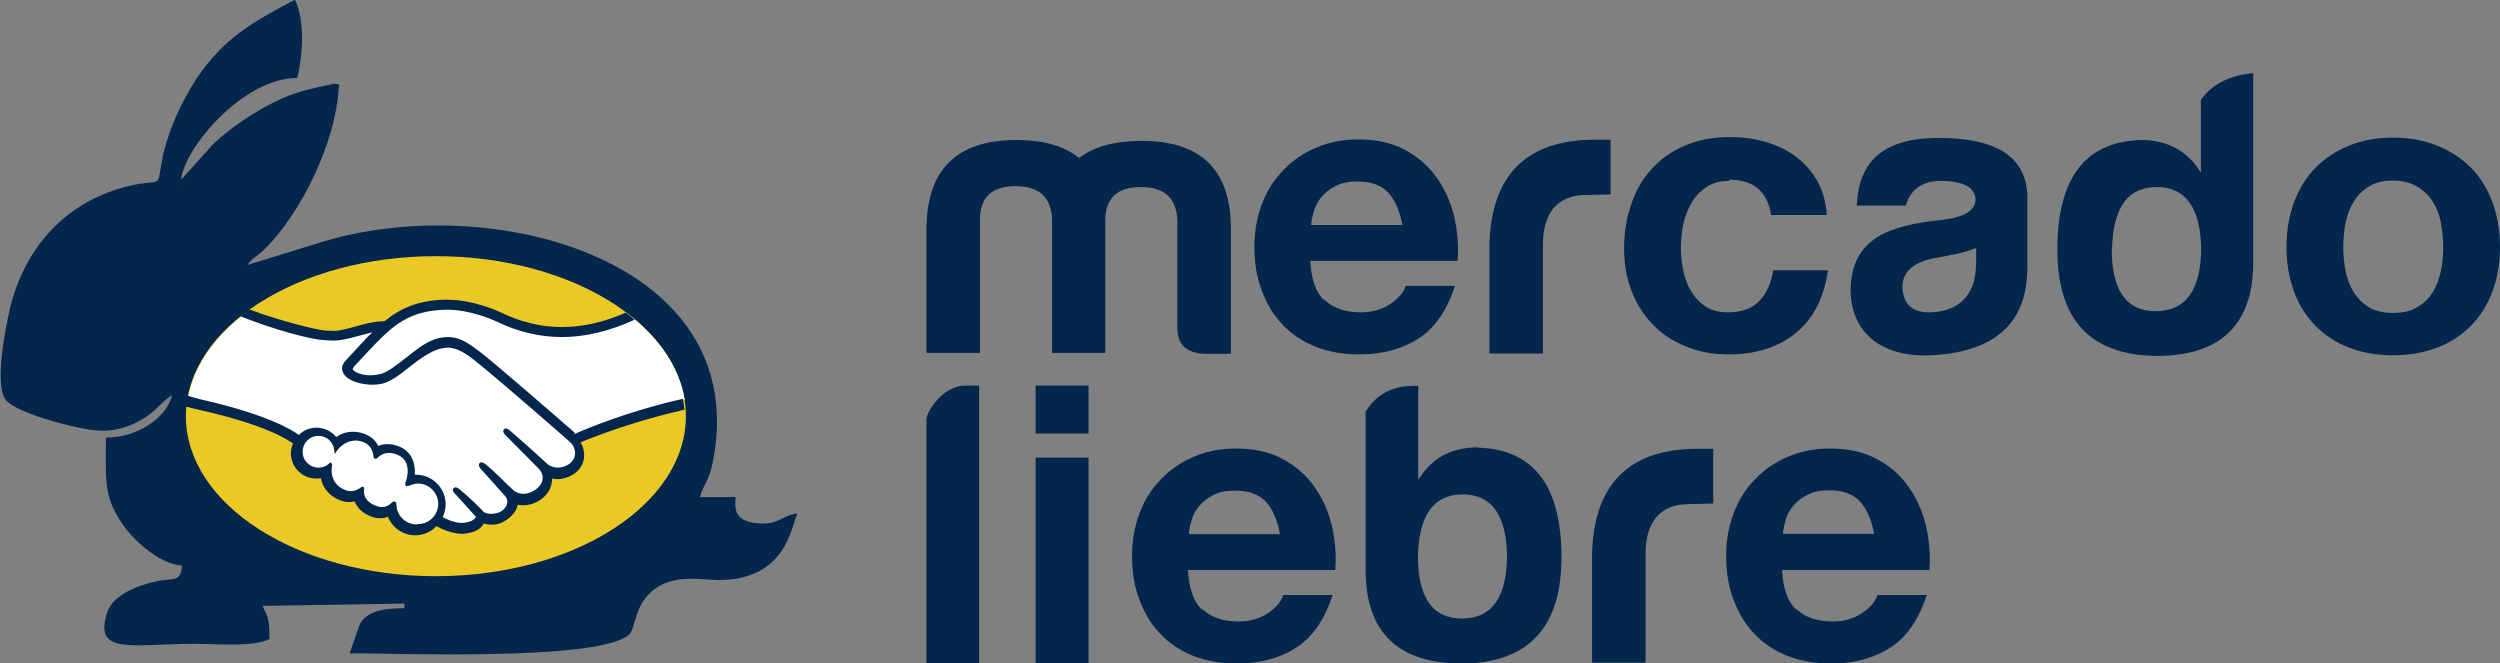 <?xml version="1.0" encoding="UTF-8"?>
<!DOCTYPE svg PUBLIC "-//W3C//DTD SVG 1.1//EN" "http://www.w3.org/Graphics/SVG/1.1/DTD/svg11.dtd">
<!-- Creator: CorelDRAW 2021 (64-Bit) -->
<svg xmlns="http://www.w3.org/2000/svg" xml:space="preserve" width="100%" height="100%" version="1.1" style="shape-rendering:geometricPrecision; text-rendering:geometricPrecision; image-rendering:optimizeQuality; fill-rule:evenodd; clip-rule:evenodd"
viewBox="0 0 8.5 2.255"
 xmlns:xlink="http://www.w3.org/1999/xlink"
 xmlns:xodm="http://www.corel.com/coreldraw/odm/2003">
 <rect x="0" y="0" width="8.5" height="2.255" fill="#808080" stroke="none"/>
 <defs>
  <style type="text/css">
   <![CDATA[
    .fil4 {fill:none}
    .fil1 {fill:#03264C}
    .fil0 {fill:#03264C;fill-rule:nonzero}
    .fil2 {fill:#EAC926;fill-rule:nonzero}
    .fil3 {fill:white;fill-rule:nonzero}
   ]]>
  </style>
    <clipPath id="id0">
     <path d="M0.832 0.902l-0.002 0.002c0,-0 0.003,-0.002 0.002,-0.002zm-0.225 -0.274c-0.001,-0.001 -0.002,0.001 -0.002,0.002l0.002 -0.002zm0.008 -0.016l0.107 -0.119c0.068,-0.067 0.187,-0.143 0.277,-0.174 0.031,-0.011 0.055,-0.016 0.089,-0.024 0.002,-0 0.046,-0.01 0.047,-0.01 0.026,0 0.017,0.006 0.016,0.022 -0.011,0.172 -0.122,0.412 -0.251,0.54 -0.022,0.022 -0.044,0.032 -0.059,0.054l0.259 -0.08c0.575,-0.172 1.45,0.062 1.326,0.738 -0.015,0.083 -0.036,0.088 -0.046,0.131l0.121 0c0,0.027 -0.015,0.081 0.073,0.089 0.077,0.007 0.084,-0.028 0.137,-0.033 -0.02,0.041 -0.037,0.23 -0.274,0.226 -0.046,-0.001 -0.14,-0.019 -0.206,0.027 -0.08,0.055 -0.065,0.139 -0.096,0.162 -0.114,0.087 -0.798,0.06 -0.946,0.06l0.031 -0.09c0.02,-0.055 0.089,-0.063 0.155,-0.063l0 -0.016c-0,0 -0.453,0.008 -0.483,0.008 0.022,0.041 0.024,0.051 0.024,0.113 -0.058,0.028 -0.174,0.016 -0.258,0.016 -0.206,0 -0.343,0.041 -0.293,-0.108 0.021,-0.061 0.108,-0.092 0.169,-0.105 0.055,-0.011 0.083,0.004 0.084,-0.053 -0.076,-0.006 -0.163,-0.084 -0.203,-0.143 -0.063,-0.094 -0.055,-0.144 -0.055,-0.292 0.103,0 0.207,-0.064 0.225,-0.145 -0.038,0.025 -0.058,0.059 -0.107,0.086 -0.044,0.024 -0.094,0.042 -0.165,0.033 -0.075,-0.01 -0.257,-0.058 -0.293,-0.102 -0.044,-0.053 0.006,-0.287 0.022,-0.342 0.058,-0.197 0.198,-0.34 0.402,-0.387 0.109,-0.025 0.088,0.017 0.107,-0.086 0.017,-0.093 0.066,-0.2 0.117,-0.277 0.091,-0.137 0.192,-0.194 0.335,-0.269 0.036,0.076 0.025,0.194 0.008,0.266 -0.185,0 -0.386,0.24 -0.395,0.346l-0 -0z"/>
    </clipPath>
 </defs>
 <g id="Capa_x0020_1">
  <g id="_3051251517408">
   <g>
    <path id="path46" class="fil0" d="M3.332 0.744l0 0.456 -0.182 0 0 -0.419c0,-0.204 0.102,-0.305 0.306,-0.305 0.092,0 0.162,0.02 0.213,0.061 0.051,-0.039 0.121,-0.058 0.213,-0.058 0.204,0 0.305,0.101 0.303,0.305l0 0.419 -0.093 0c-0.059,-0.004 -0.089,-0.032 -0.089,-0.089l0 -0.367c-0.004,-0.074 -0.044,-0.111 -0.124,-0.111 -0.079,0 -0.12,0.036 -0.121,0.111l0 0.453 -0.181 0 0 -0.456c-0.004,-0.074 -0.044,-0.111 -0.124,-0.111 -0.079,-0 -0.12,0.036 -0.121,0.111z"/>
    <path id="path50" class="fil0" d="M5.064 0.834c0.005,-0.231 0.119,-0.359 0.358,-0.359l0.054 0 0 0.186 -0.083 0.002c-0.1,0 -0.147,0.064 -0.147,0.168l0 0.371 -0.182 0 0 -0.368 -0 0 -0 0z"/>
    <g>
     <path id="path54" class="fil0" d="M6.719 0.901l0 -0.058c-0.042,0.018 -0.09,0.025 -0.143,0.035 -0.072,0.014 -0.108,0.047 -0.108,0.1 0.004,0.057 0.034,0.084 0.09,0.084 0.1,0 0.16,-0.059 0.16,-0.16l0 0zm-0.239 -0.202l-0.167 -0c0.006,-0.138 0.076,-0.23 0.279,-0.23 0.197,0 0.297,0.065 0.301,0.197l0 0.243c0,0.197 -0.119,0.284 -0.311,0.298 -0.171,0.014 -0.29,-0.066 -0.29,-0.224 0.004,-0.171 0.128,-0.217 0.309,-0.235 0.077,-0.009 0.116,-0.032 0.116,-0.072 -0.004,-0.04 -0.042,-0.06 -0.116,-0.061 -0.084,-0.001 -0.111,0.049 -0.121,0.083z"/>
    </g>
    <g>
     <path id="path58" class="fil0" d="M7.18 0.841c-0.001,0.144 0.047,0.217 0.15,0.217 0.102,0 0.154,-0.073 0.154,-0.217 -0.004,-0.137 -0.054,-0.205 -0.151,-0.205 -0.097,0 -0.147,0.067 -0.152,0.205l0 0zm0.481 -0.593l0 0.643c0,0.214 -0.112,0.321 -0.334,0.319 -0.221,-0.004 -0.332,-0.124 -0.332,-0.361 0,-0.243 0.094,-0.367 0.284,-0.373 0.089,0 0.158,0.036 0.204,0.111l0 -0.227 0 -0.02c0.059,-0.088 0.178,-0.091 0.178,-0.091l-0 0z"/>
    </g>
    <g>
     <path id="path70" class="fil0" d="M4.72 0.655c-0.023,-0.025 -0.058,-0.038 -0.104,-0.038 -0.031,0 -0.056,0.005 -0.076,0.016 -0.02,0.01 -0.036,0.023 -0.048,0.038 -0.012,0.015 -0.021,0.031 -0.025,0.048 -0.005,0.017 -0.008,0.032 -0.009,0.046l0.31 0c-0.009,-0.049 -0.025,-0.085 -0.048,-0.11l0 0zm-0.216 0.365c0.029,0.028 0.07,0.042 0.124,0.042 0.038,0 0.072,-0.01 0.1,-0.029 0.028,-0.019 0.045,-0.04 0.051,-0.061l0.168 0c-0.027,0.083 -0.068,0.143 -0.124,0.179 -0.056,0.036 -0.123,0.054 -0.202,0.054 -0.055,0 -0.104,-0.009 -0.148,-0.026 -0.044,-0.018 -0.081,-0.042 -0.112,-0.075 -0.031,-0.032 -0.054,-0.071 -0.071,-0.116 -0.017,-0.045 -0.025,-0.094 -0.025,-0.148 0,-0.052 0.008,-0.1 0.025,-0.145 0.017,-0.045 0.041,-0.083 0.073,-0.116 0.031,-0.033 0.069,-0.059 0.112,-0.077 0.044,-0.019 0.092,-0.028 0.144,-0.028 0.059,0 0.111,0.011 0.155,0.034 0.044,0.023 0.08,0.054 0.108,0.092 0.028,0.038 0.049,0.083 0.061,0.132 0.012,0.049 0.017,0.101 0.013,0.155l-0.501 0c0.003,0.062 0.019,0.107 0.047,0.134l0 -0z"/>
    </g>
    <path id="path74" class="fil0" d="M5.879 0.615c-0.031,0 -0.057,0.007 -0.077,0.021 -0.021,0.014 -0.038,0.032 -0.051,0.054 -0.013,0.022 -0.022,0.047 -0.028,0.073 -0.005,0.027 -0.008,0.053 -0.008,0.079 0,0.025 0.003,0.051 0.008,0.077 0.005,0.026 0.014,0.05 0.027,0.071 0.012,0.021 0.029,0.039 0.049,0.052 0.021,0.014 0.046,0.02 0.076,0.02 0.046,0 0.082,-0.013 0.107,-0.039 0.025,-0.026 0.04,-0.06 0.047,-0.104l0.186 0c-0.013,0.093 -0.049,0.164 -0.109,0.213 -0.06,0.049 -0.136,0.073 -0.229,0.073 -0.053,0 -0.101,-0.009 -0.145,-0.027 -0.044,-0.018 -0.081,-0.042 -0.112,-0.074 -0.031,-0.032 -0.055,-0.07 -0.072,-0.113 -0.017,-0.044 -0.026,-0.092 -0.026,-0.145 0,-0.054 0.008,-0.105 0.024,-0.151 0.016,-0.047 0.039,-0.087 0.07,-0.121 0.031,-0.034 0.068,-0.06 0.113,-0.079 0.044,-0.019 0.095,-0.029 0.152,-0.029 0.042,0 0.082,0.005 0.12,0.016 0.038,0.011 0.073,0.027 0.103,0.049 0.03,0.022 0.055,0.05 0.074,0.083 0.019,0.033 0.03,0.072 0.033,0.117l-0.189 0c-0.013,-0.08 -0.06,-0.12 -0.142,-0.12l0 -0z"/>
    <g>
     <path id="path78" class="fil0" d="M7.975 0.922c0.005,0.027 0.015,0.051 0.028,0.072 0.013,0.021 0.031,0.038 0.052,0.051 0.022,0.013 0.049,0.019 0.081,0.019 0.033,0 0.06,-0.006 0.082,-0.019 0.022,-0.013 0.04,-0.03 0.053,-0.051 0.013,-0.021 0.022,-0.045 0.028,-0.072 0.005,-0.027 0.008,-0.054 0.008,-0.082 0,-0.028 -0.003,-0.056 -0.008,-0.083 -0.005,-0.027 -0.015,-0.051 -0.028,-0.072 -0.013,-0.021 -0.031,-0.038 -0.053,-0.051 -0.022,-0.013 -0.049,-0.02 -0.082,-0.02 -0.033,0 -0.06,0.006 -0.081,0.02 -0.022,0.013 -0.039,0.03 -0.052,0.051 -0.013,0.021 -0.022,0.045 -0.028,0.072 -0.005,0.027 -0.008,0.055 -0.008,0.083 0,0.028 0.003,0.055 0.008,0.082l0 0zm-0.175 -0.235c0.017,-0.046 0.042,-0.085 0.073,-0.117 0.032,-0.032 0.07,-0.057 0.114,-0.075 0.044,-0.018 0.094,-0.027 0.149,-0.027 0.055,0 0.105,0.009 0.15,0.027 0.045,0.018 0.083,0.043 0.115,0.075 0.032,0.032 0.056,0.071 0.073,0.117 0.017,0.046 0.026,0.097 0.026,0.153 0,0.056 -0.009,0.107 -0.026,0.152 -0.017,0.045 -0.042,0.084 -0.073,0.116 -0.032,0.032 -0.07,0.057 -0.115,0.074 -0.045,0.017 -0.095,0.026 -0.15,0.026 -0.055,0 -0.105,-0.009 -0.149,-0.026 -0.044,-0.017 -0.082,-0.042 -0.114,-0.074 -0.032,-0.032 -0.056,-0.071 -0.073,-0.116 -0.017,-0.045 -0.026,-0.096 -0.026,-0.152 0,-0.056 0.009,-0.107 0.026,-0.153z"/>
    </g>
   </g>
   <g>
    <path id="path62" class="fil0" d="M3.282 1.311l0.047 0 0 0.944 -0.179 0 0 -0.829c0,-0.027 0.056,-0.115 0.132,-0.115l-0 0z"/>
    <polygon id="path88" class="fil0" points="3.701,1.474 3.521,1.474 3.521,1.311 3.701,1.311 "/>
    <polygon id="path90" class="fil0" points="3.701,2.255 3.521,2.255 3.521,1.556 3.701,1.556 "/>
    <g>
     <path id="path86_1_" class="fil0" d="M4.304 1.706c-0.023,-0.025 -0.058,-0.038 -0.104,-0.038 -0.031,0 -0.056,0.005 -0.076,0.016 -0.02,0.01 -0.036,0.023 -0.048,0.038 -0.012,0.015 -0.021,0.031 -0.025,0.048 -0.005,0.017 -0.008,0.032 -0.009,0.046l0.31 0c-0.009,-0.049 -0.025,-0.085 -0.048,-0.11l0 0zm-0.216 0.365c0.029,0.028 0.07,0.042 0.124,0.042 0.038,0 0.072,-0.01 0.1,-0.029 0.028,-0.019 0.045,-0.04 0.051,-0.061l0.168 0c-0.027,0.083 -0.068,0.143 -0.124,0.179 -0.056,0.036 -0.123,0.054 -0.202,0.054 -0.055,0 -0.104,-0.009 -0.148,-0.026 -0.044,-0.018 -0.081,-0.042 -0.112,-0.075 -0.031,-0.032 -0.054,-0.071 -0.071,-0.116 -0.017,-0.045 -0.025,-0.094 -0.025,-0.148 0,-0.052 0.008,-0.1 0.025,-0.145 0.017,-0.045 0.041,-0.084 0.073,-0.116 0.031,-0.033 0.069,-0.059 0.112,-0.077 0.044,-0.019 0.092,-0.028 0.144,-0.028 0.059,0 0.111,0.011 0.155,0.034 0.044,0.023 0.08,0.053 0.108,0.092 0.028,0.038 0.049,0.083 0.061,0.132 0.012,0.049 0.017,0.101 0.013,0.155l-0.501 0c0.003,0.062 0.019,0.107 0.047,0.134l0 -0z"/>
    </g>
    <g>
     <path id="path66_1_" class="fil0" d="M4.971 2.103c-0.102,0 -0.151,-0.073 -0.15,-0.217 0.005,-0.137 0.055,-0.205 0.152,-0.205 0.097,0 0.147,0.067 0.151,0.205 0,0.144 -0.051,0.217 -0.154,0.217l0 0zm0.053 -0.582c-0.089,0 -0.156,0.036 -0.202,0.111l0 -0.32 -0.02 0c-0.089,0.001 -0.136,0.049 -0.159,0.088l0 -0.006 0 0.543c0,0.214 0.112,0.321 0.334,0.319 0.221,-0.004 0.332,-0.124 0.332,-0.361 0,-0.243 -0.094,-0.367 -0.284,-0.373l0 0z"/>
    </g>
    <path id="path82_1_" class="fil0" d="M5.413 1.885c0.005,-0.231 0.119,-0.359 0.358,-0.359l0.054 0 0 0.186 -0.083 0.002c-0.1,0 -0.147,0.064 -0.147,0.168l0 0.371 -0.182 0 0 -0.368 -0 0 -0 0z"/>
    <g>
     <path id="path86_2_" class="fil0" d="M6.324 1.705c-0.023,-0.025 -0.058,-0.038 -0.104,-0.038 -0.031,0 -0.056,0.005 -0.076,0.016 -0.02,0.01 -0.036,0.023 -0.048,0.038 -0.012,0.015 -0.021,0.031 -0.025,0.048 -0.005,0.017 -0.008,0.032 -0.009,0.046l0.31 0c-0.009,-0.048 -0.025,-0.085 -0.048,-0.11l0 0zm-0.216 0.366c0.029,0.028 0.07,0.042 0.124,0.042 0.038,0 0.072,-0.01 0.1,-0.029 0.028,-0.019 0.045,-0.04 0.051,-0.061l0.168 0c-0.027,0.083 -0.068,0.143 -0.124,0.179 -0.056,0.036 -0.123,0.054 -0.202,0.054 -0.055,0 -0.104,-0.009 -0.148,-0.026 -0.044,-0.018 -0.081,-0.042 -0.112,-0.075 -0.031,-0.032 -0.054,-0.071 -0.071,-0.116 -0.017,-0.045 -0.025,-0.094 -0.025,-0.148 0,-0.052 0.008,-0.1 0.025,-0.145 0.017,-0.045 0.041,-0.084 0.073,-0.116 0.031,-0.033 0.069,-0.059 0.112,-0.077 0.044,-0.019 0.092,-0.028 0.144,-0.028 0.059,0 0.111,0.011 0.155,0.034 0.044,0.023 0.08,0.053 0.108,0.092 0.028,0.038 0.049,0.083 0.061,0.132 0.012,0.049 0.017,0.101 0.013,0.155l-0.501 0c0.003,0.062 0.019,0.107 0.047,0.134l0 -0z"/>
    </g>
   </g>
   <path class="fil1" d="M0.832 0.902l-0.002 0.002c0,-0 0.003,-0.002 0.002,-0.002zm-0.225 -0.274c-0.001,-0.001 -0.002,0.001 -0.002,0.002l0.002 -0.002zm0.008 -0.016l0.107 -0.119c0.068,-0.067 0.187,-0.143 0.277,-0.174 0.031,-0.011 0.055,-0.016 0.089,-0.024 0.002,-0 0.046,-0.01 0.047,-0.01 0.026,0 0.017,0.006 0.016,0.022 -0.011,0.172 -0.122,0.412 -0.251,0.54 -0.022,0.022 -0.044,0.032 -0.059,0.054l0.259 -0.08c0.575,-0.172 1.45,0.062 1.326,0.738 -0.015,0.083 -0.036,0.088 -0.046,0.131l0.121 0c0,0.027 -0.015,0.081 0.073,0.089 0.077,0.007 0.084,-0.028 0.137,-0.033 -0.02,0.041 -0.037,0.23 -0.274,0.226 -0.046,-0.001 -0.14,-0.019 -0.206,0.027 -0.08,0.055 -0.065,0.139 -0.096,0.162 -0.114,0.087 -0.798,0.06 -0.946,0.06l0.031 -0.09c0.02,-0.055 0.089,-0.063 0.155,-0.063l0 -0.016c-0,0 -0.453,0.008 -0.483,0.008 0.022,0.041 0.024,0.051 0.024,0.113 -0.058,0.028 -0.174,0.016 -0.258,0.016 -0.206,0 -0.343,0.041 -0.293,-0.108 0.021,-0.061 0.108,-0.092 0.169,-0.105 0.055,-0.011 0.083,0.004 0.084,-0.053 -0.076,-0.006 -0.163,-0.084 -0.203,-0.143 -0.063,-0.094 -0.055,-0.144 -0.055,-0.292 0.103,0 0.207,-0.064 0.225,-0.145 -0.038,0.025 -0.058,0.059 -0.107,0.086 -0.044,0.024 -0.094,0.042 -0.165,0.033 -0.075,-0.01 -0.257,-0.058 -0.293,-0.102 -0.044,-0.053 0.006,-0.287 0.022,-0.342 0.058,-0.197 0.198,-0.34 0.402,-0.387 0.109,-0.025 0.088,0.017 0.107,-0.086 0.017,-0.093 0.066,-0.2 0.117,-0.277 0.091,-0.137 0.192,-0.194 0.335,-0.269 0.036,0.076 0.025,0.194 0.008,0.266 -0.185,0 -0.386,0.24 -0.395,0.346l-0 -0z"/>
   <g>
   </g>
   <g style="clip-path:url(#id0)">
    <g id="_3051251518272">
     <path id="_1" class="fil2" d="M2.332 1.415c0,0.3 -0.38,0.544 -0.85,0.544 -0.469,0 -0.85,-0.243 -0.85,-0.544 0,-0.3 0.38,-0.544 0.85,-0.544 0.469,0 0.85,0.243 0.85,0.544z"/>
     <path id="path30" class="fil3" d="M1.2 1.244c-0,0.001 -0.009,0.01 -0.003,0.017 0.013,0.017 0.055,0.027 0.097,0.018 0.025,-0.006 0.057,-0.031 0.088,-0.056 0.034,-0.027 0.067,-0.053 0.1,-0.064 0.035,-0.011 0.058,-0.006 0.073,-0.002 0.016,0.005 0.036,0.016 0.067,0.039 0.058,0.044 0.292,0.248 0.332,0.283 0.033,-0.015 0.177,-0.077 0.374,-0.12 -0.017,-0.105 -0.081,-0.201 -0.177,-0.279 -0.135,0.057 -0.299,0.086 -0.46,0.008 -0.001,-0 -0.088,-0.042 -0.174,-0.04 -0.128,0.003 -0.183,0.058 -0.241,0.117l-0.074 0.08 -0 -0z"/>
     <path id="path34" class="fil3" d="M1.944 1.501c-0.003,-0.002 -0.275,-0.241 -0.336,-0.287 -0.036,-0.027 -0.056,-0.034 -0.076,-0.036 -0.011,-0.001 -0.026,0.001 -0.036,0.004 -0.029,0.008 -0.066,0.033 -0.099,0.059 -0.035,0.027 -0.067,0.053 -0.097,0.06 -0.039,0.009 -0.086,-0.002 -0.107,-0.016 -0.009,-0.006 -0.015,-0.013 -0.018,-0.019 -0.008,-0.018 0.007,-0.033 0.009,-0.036l0.075 -0.081c0.009,-0.009 0.018,-0.017 0.026,-0.026 -0.024,0.003 -0.047,0.009 -0.068,0.015 -0.027,0.008 -0.053,0.015 -0.08,0.015 -0.011,0 -0.07,-0.01 -0.081,-0.013 -0.068,-0.019 -0.128,-0.037 -0.217,-0.078 -0.107,0.079 -0.178,0.179 -0.199,0.288 0.015,0.004 0.04,0.011 0.05,0.014 0.242,0.054 0.317,0.109 0.331,0.121 0.015,-0.016 0.036,-0.027 0.06,-0.027 0.027,0 0.051,0.013 0.065,0.034 0.014,-0.011 0.033,-0.02 0.058,-0.02 0.011,0 0.023,0.002 0.035,0.006 0.027,0.009 0.041,0.028 0.049,0.044 0.009,-0.004 0.02,-0.007 0.034,-0.007 0.013,0 0.027,0.003 0.04,0.009 0.045,0.019 0.052,0.063 0.047,0.096 0.003,-0 0.006,-0.001 0.01,-0.001 0.053,0 0.096,0.043 0.096,0.096 0,0.016 -0.004,0.032 -0.011,0.045 0.014,0.008 0.051,0.026 0.083,0.022 0.026,-0.003 0.035,-0.012 0.039,-0.017 0.002,-0.003 0.005,-0.007 0.003,-0.01l-0.068 -0.076c0,0 -0.011,-0.011 -0.008,-0.015 0.004,-0.004 0.011,0.002 0.016,0.006 0.035,0.029 0.077,0.073 0.077,0.073 0.001,0 0.004,0.006 0.019,0.009 0.013,0.002 0.037,0.001 0.054,-0.013 0.004,-0.003 0.008,-0.008 0.012,-0.012 -0,0 -0.001,0.001 -0.001,0.001 0.017,-0.022 -0.002,-0.045 -0.002,-0.045l-0.08 -0.089c0,0 -0.011,-0.011 -0.008,-0.015 0.004,-0.004 0.011,0.002 0.016,0.006 0.025,0.021 0.061,0.057 0.095,0.09 0.007,0.005 0.037,0.023 0.076,-0.003 0.024,-0.016 0.029,-0.035 0.028,-0.05 -0.002,-0.019 -0.017,-0.033 -0.017,-0.033l-0.109 -0.109c0,0 -0.011,-0.01 -0.007,-0.015 0.003,-0.004 0.011,0.002 0.016,0.006 0.035,0.029 0.128,0.115 0.128,0.115 0.001,0.001 0.034,0.024 0.074,-0.001 0.014,-0.009 0.023,-0.023 0.024,-0.039 0.002,-0.028 -0.018,-0.044 -0.018,-0.044l-0 -0z"/>
     <path id="path38" class="fil3" d="M1.417 1.639c-0.017,-0 -0.035,0.01 -0.038,0.008 -0.001,-0.001 0.001,-0.008 0.003,-0.012 0.002,-0.004 0.024,-0.071 -0.03,-0.094 -0.041,-0.018 -0.067,0.002 -0.075,0.011 -0.002,0.002 -0.003,0.002 -0.004,-0.001 -0.001,-0.012 -0.006,-0.045 -0.042,-0.055 -0.051,-0.016 -0.084,0.02 -0.092,0.033 -0.004,-0.029 -0.028,-0.052 -0.059,-0.052 -0.033,0 -0.059,0.026 -0.059,0.059 0,0.033 0.027,0.059 0.059,0.059 0.016,0 0.03,-0.006 0.041,-0.017 0,0 0.001,0.001 0,0.002 -0.002,0.015 -0.007,0.068 0.049,0.09 0.022,0.009 0.041,0.002 0.057,-0.009 0.005,-0.003 0.005,-0.002 0.005,0.002 -0.002,0.014 0.001,0.043 0.042,0.06 0.031,0.013 0.05,-0 0.062,-0.012 0.005,-0.005 0.007,-0.004 0.007,0.003 0.001,0.04 0.034,0.071 0.074,0.071 0.041,0 0.075,-0.033 0.075,-0.074 -0,-0.041 -0.033,-0.074 -0.075,-0.074l-0 -0z"/>
     <path id="path42" class="fil0" d="M1.417 1.783c-0.037,0 -0.068,-0.029 -0.069,-0.066 -0,-0.003 -0,-0.012 -0.008,-0.012 -0.003,0 -0.005,0.002 -0.008,0.004 -0.008,0.008 -0.019,0.015 -0.034,0.015 -0.007,0 -0.014,-0.002 -0.022,-0.005 -0.039,-0.016 -0.04,-0.043 -0.038,-0.054 0,-0.003 0.001,-0.006 -0.001,-0.008l-0.002 -0.002 -0.002 0c-0.002,0 -0.004,0.001 -0.007,0.003 -0.011,0.008 -0.022,0.012 -0.033,0.012 -0.006,0 -0.012,-0.001 -0.019,-0.004 -0.052,-0.02 -0.048,-0.069 -0.045,-0.084 0,-0.003 -0,-0.005 -0.002,-0.007l-0.004 -0.003 -0.003 0.003c-0.01,0.01 -0.023,0.015 -0.037,0.015 -0.03,0 -0.054,-0.024 -0.054,-0.054 0,-0.03 0.024,-0.054 0.054,-0.054 0.027,0 0.05,0.02 0.053,0.047l0.002 0.015 0.008 -0.012c0.001,-0.001 0.023,-0.034 0.063,-0.034 0.008,0 0.015,0.001 0.023,0.004 0.032,0.01 0.037,0.039 0.038,0.051 0.001,0.007 0.006,0.007 0.007,0.007 0.003,0 0.005,-0.002 0.006,-0.003 0.006,-0.006 0.019,-0.017 0.04,-0.017 0.009,0 0.019,0.002 0.03,0.007 0.051,0.022 0.028,0.086 0.028,0.087 -0.004,0.011 -0.005,0.015 -0,0.018l0.002 0.001 0.001 0c0.002,0 0.005,-0.001 0.01,-0.003 0.007,-0.002 0.017,-0.006 0.027,-0.006l0 0c0.038,0 0.069,0.032 0.069,0.069 0,0.038 -0.031,0.069 -0.069,0.069l0 0 -0 0zm0.538 -0.311c-0.084,-0.073 -0.278,-0.242 -0.33,-0.281 -0.03,-0.023 -0.05,-0.034 -0.068,-0.04 -0.008,-0.002 -0.019,-0.005 -0.034,-0.005 -0.013,0 -0.028,0.002 -0.043,0.007 -0.034,0.011 -0.068,0.038 -0.1,0.064l-0.002 0.001c-0.03,0.024 -0.062,0.049 -0.086,0.054 -0.01,0.002 -0.021,0.004 -0.032,0.004 -0.027,0 -0.051,-0.008 -0.06,-0.019 -0.001,-0.002 -0.001,-0.005 0.003,-0.009l0 -0.001 0.074 -0.079c0.058,-0.058 0.112,-0.112 0.238,-0.115 0.002,0 0.004,-0 0.006,-0 0.078,0 0.156,0.035 0.165,0.039 0.073,0.036 0.149,0.054 0.225,0.054 0.079,0 0.161,-0.02 0.247,-0.059 -0.01,-0.008 -0.02,-0.016 -0.03,-0.024 -0.076,0.033 -0.148,0.049 -0.217,0.049 -0.071,-0 -0.142,-0.017 -0.211,-0.051 -0.004,-0.002 -0.09,-0.042 -0.18,-0.042 -0.002,0 -0.005,0 -0.007,0 -0.105,0.002 -0.165,0.04 -0.205,0.073 -0.039,0.001 -0.072,0.01 -0.102,0.019 -0.027,0.007 -0.05,0.014 -0.072,0.014 -0.009,0 -0.026,-0.001 -0.027,-0.001 -0.026,-0.001 -0.156,-0.033 -0.259,-0.072 -0.011,0.007 -0.021,0.015 -0.031,0.023 0.108,0.044 0.239,0.079 0.281,0.081 0.012,0.001 0.024,0.002 0.036,0.002 0.027,0 0.055,-0.008 0.081,-0.015 0.016,-0.004 0.033,-0.009 0.051,-0.013 -0.005,0.005 -0.01,0.01 -0.015,0.014l-0.075 0.081c-0.006,0.006 -0.019,0.022 -0.01,0.041 0.003,0.008 0.01,0.015 0.02,0.022 0.018,0.012 0.05,0.02 0.08,0.02 0.011,0 0.022,-0.001 0.032,-0.003 0.031,-0.007 0.064,-0.033 0.099,-0.061 0.028,-0.022 0.067,-0.05 0.098,-0.058 0.008,-0.002 0.019,-0.004 0.027,-0.004 0.002,0 0.005,0 0.007,0 0.02,0.003 0.039,0.009 0.074,0.035 0.061,0.046 0.334,0.284 0.336,0.287 0,0 0.018,0.015 0.016,0.04 -0.001,0.014 -0.008,0.026 -0.022,0.035 -0.012,0.007 -0.024,0.011 -0.036,0.011 -0.018,0 -0.031,-0.009 -0.032,-0.009 -0.001,-0.001 -0.094,-0.086 -0.129,-0.115 -0.005,-0.005 -0.011,-0.009 -0.016,-0.009 -0.003,0 -0.005,0.001 -0.007,0.003 -0.005,0.007 0.001,0.016 0.008,0.022l0.109 0.11c0,0 0.014,0.013 0.015,0.029 0.001,0.018 -0.008,0.033 -0.026,0.045 -0.013,0.008 -0.026,0.013 -0.039,0.013 -0.017,0 -0.028,-0.008 -0.031,-0.009l-0.016 -0.015c-0.029,-0.028 -0.058,-0.057 -0.08,-0.075 -0.005,-0.004 -0.011,-0.008 -0.016,-0.008 -0.003,0 -0.005,0.001 -0.007,0.003 -0.002,0.003 -0.004,0.008 0.002,0.016 0.002,0.003 0.005,0.006 0.005,0.006l0.08 0.089c0.001,0.001 0.016,0.019 0.002,0.038l-0.003 0.004c-0.002,0.003 -0.005,0.005 -0.007,0.007 -0.014,0.011 -0.032,0.012 -0.039,0.012 -0.004,0 -0.008,-0 -0.011,-0.001 -0.008,-0.001 -0.013,-0.004 -0.016,-0.007l-0.001 -0.001c-0.004,-0.005 -0.044,-0.045 -0.078,-0.073 -0.004,-0.004 -0.01,-0.008 -0.015,-0.008 -0.003,0 -0.005,0.001 -0.007,0.003 -0.007,0.007 0.003,0.018 0.008,0.022l0.068 0.075c-0,0.001 -0.001,0.002 -0.003,0.005 -0.002,0.003 -0.011,0.012 -0.035,0.015 -0.003,0 -0.006,0.001 -0.009,0.001 -0.025,0 -0.052,-0.012 -0.066,-0.02 0.006,-0.013 0.01,-0.028 0.01,-0.043 0,-0.056 -0.045,-0.101 -0.101,-0.101 -0.001,0 -0.002,0 -0.004,0 0.002,-0.025 -0.002,-0.074 -0.051,-0.095 -0.014,-0.006 -0.028,-0.009 -0.042,-0.009 -0.011,0 -0.021,0.002 -0.031,0.006 -0.01,-0.02 -0.027,-0.034 -0.05,-0.042 -0.012,-0.004 -0.025,-0.006 -0.036,-0.006 -0.021,0 -0.04,0.006 -0.057,0.018 -0.016,-0.02 -0.041,-0.032 -0.067,-0.032 -0.023,0 -0.044,0.009 -0.06,0.025 -0.021,-0.016 -0.105,-0.069 -0.329,-0.12 -0.011,-0.002 -0.036,-0.01 -0.051,-0.014 -0.003,0.012 -0.004,0.024 -0.006,0.037 0,0 0.041,0.01 0.049,0.012 0.229,0.051 0.304,0.104 0.317,0.114 -0.004,0.01 -0.007,0.022 -0.007,0.033 0,0.047 0.038,0.086 0.086,0.086 0.005,0 0.011,-0 0.016,-0.001 0.007,0.035 0.03,0.061 0.065,0.075 0.01,0.004 0.021,0.006 0.03,0.006 0.006,0 0.013,-0.001 0.02,-0.002 0.006,0.016 0.021,0.037 0.053,0.05 0.011,0.005 0.023,0.007 0.034,0.007 0.009,0 0.018,-0.002 0.026,-0.005 0.015,0.038 0.052,0.063 0.093,0.063 0.027,0 0.053,-0.011 0.072,-0.031 0.016,0.009 0.051,0.025 0.086,0.026 0.005,0 0.009,-0 0.013,-0.001 0.035,-0.004 0.051,-0.018 0.058,-0.028 0.001,-0.002 0.003,-0.004 0.004,-0.006 0.008,0.002 0.017,0.004 0.027,0.004 0.019,0 0.037,-0.006 0.055,-0.02 0.018,-0.013 0.031,-0.032 0.033,-0.047 0,-0 0,-0 0,-0.001 0.006,0.001 0.012,0.002 0.019,0.002 0.019,0 0.039,-0.006 0.057,-0.018 0.035,-0.023 0.041,-0.053 0.041,-0.073 0.006,0.001 0.012,0.002 0.019,0.002 0.018,0 0.036,-0.006 0.053,-0.016 0.022,-0.014 0.035,-0.035 0.037,-0.06 0.001,-0.017 -0.003,-0.034 -0.012,-0.049 0.059,-0.025 0.194,-0.075 0.353,-0.111 -0.001,-0.012 -0.003,-0.025 -0.005,-0.037 -0.192,0.043 -0.336,0.105 -0.372,0.121l0 0z"/>
    </g>
   </g>
   <path class="fil4" d="M0.832 0.902l-0.002 0.002c0,-0 0.003,-0.002 0.002,-0.002zm-0.225 -0.274c-0.001,-0.001 -0.002,0.001 -0.002,0.002l0.002 -0.002zm0.008 -0.016l0.107 -0.119c0.068,-0.067 0.187,-0.143 0.277,-0.174 0.031,-0.011 0.055,-0.016 0.089,-0.024 0.002,-0 0.046,-0.01 0.047,-0.01 0.026,0 0.017,0.006 0.016,0.022 -0.011,0.172 -0.122,0.412 -0.251,0.54 -0.022,0.022 -0.044,0.032 -0.059,0.054l0.259 -0.08c0.575,-0.172 1.45,0.062 1.326,0.738 -0.015,0.083 -0.036,0.088 -0.046,0.131l0.121 0c0,0.027 -0.015,0.081 0.073,0.089 0.077,0.007 0.084,-0.028 0.137,-0.033 -0.02,0.041 -0.037,0.23 -0.274,0.226 -0.046,-0.001 -0.14,-0.019 -0.206,0.027 -0.08,0.055 -0.065,0.139 -0.096,0.162 -0.114,0.087 -0.798,0.06 -0.946,0.06l0.031 -0.09c0.02,-0.055 0.089,-0.063 0.155,-0.063l0 -0.016c-0,0 -0.453,0.008 -0.483,0.008 0.022,0.041 0.024,0.051 0.024,0.113 -0.058,0.028 -0.174,0.016 -0.258,0.016 -0.206,0 -0.343,0.041 -0.293,-0.108 0.021,-0.061 0.108,-0.092 0.169,-0.105 0.055,-0.011 0.083,0.004 0.084,-0.053 -0.076,-0.006 -0.163,-0.084 -0.203,-0.143 -0.063,-0.094 -0.055,-0.144 -0.055,-0.292 0.103,0 0.207,-0.064 0.225,-0.145 -0.038,0.025 -0.058,0.059 -0.107,0.086 -0.044,0.024 -0.094,0.042 -0.165,0.033 -0.075,-0.01 -0.257,-0.058 -0.293,-0.102 -0.044,-0.053 0.006,-0.287 0.022,-0.342 0.058,-0.197 0.198,-0.34 0.402,-0.387 0.109,-0.025 0.088,0.017 0.107,-0.086 0.017,-0.093 0.066,-0.2 0.117,-0.277 0.091,-0.137 0.192,-0.194 0.335,-0.269 0.036,0.076 0.025,0.194 0.008,0.266 -0.185,0 -0.386,0.24 -0.395,0.346l-0 -0z"/>
   <path class="fil4" d="M0.832 0.902l-0.002 0.002c0,-0 0.003,-0.002 0.002,-0.002zm-0.225 -0.274c-0.001,-0.001 -0.002,0.001 -0.002,0.002l0.002 -0.002zm0.008 -0.016l0.107 -0.119c0.068,-0.067 0.187,-0.143 0.277,-0.174 0.031,-0.011 0.055,-0.016 0.089,-0.024 0.002,-0 0.046,-0.01 0.047,-0.01 0.026,0 0.017,0.006 0.016,0.022 -0.011,0.172 -0.122,0.412 -0.251,0.54 -0.022,0.022 -0.044,0.032 -0.059,0.054l0.259 -0.08c0.575,-0.172 1.45,0.062 1.326,0.738 -0.015,0.083 -0.036,0.088 -0.046,0.131l0.121 0c0,0.027 -0.015,0.081 0.073,0.089 0.077,0.007 0.084,-0.028 0.137,-0.033 -0.02,0.041 -0.037,0.23 -0.274,0.226 -0.046,-0.001 -0.14,-0.019 -0.206,0.027 -0.08,0.055 -0.065,0.139 -0.096,0.162 -0.114,0.087 -0.798,0.06 -0.946,0.06l0.031 -0.09c0.02,-0.055 0.089,-0.063 0.155,-0.063l0 -0.016c-0,0 -0.453,0.008 -0.483,0.008 0.022,0.041 0.024,0.051 0.024,0.113 -0.058,0.028 -0.174,0.016 -0.258,0.016 -0.206,0 -0.343,0.041 -0.293,-0.108 0.021,-0.061 0.108,-0.092 0.169,-0.105 0.055,-0.011 0.083,0.004 0.084,-0.053 -0.076,-0.006 -0.163,-0.084 -0.203,-0.143 -0.063,-0.094 -0.055,-0.144 -0.055,-0.292 0.103,0 0.207,-0.064 0.225,-0.145 -0.038,0.025 -0.058,0.059 -0.107,0.086 -0.044,0.024 -0.094,0.042 -0.165,0.033 -0.075,-0.01 -0.257,-0.058 -0.293,-0.102 -0.044,-0.053 0.006,-0.287 0.022,-0.342 0.058,-0.197 0.198,-0.34 0.402,-0.387 0.109,-0.025 0.088,0.017 0.107,-0.086 0.017,-0.093 0.066,-0.2 0.117,-0.277 0.091,-0.137 0.192,-0.194 0.335,-0.269 0.036,0.076 0.025,0.194 0.008,0.266 -0.185,0 -0.386,0.24 -0.395,0.346l-0 -0z"/>
  </g>
 </g>
</svg>

